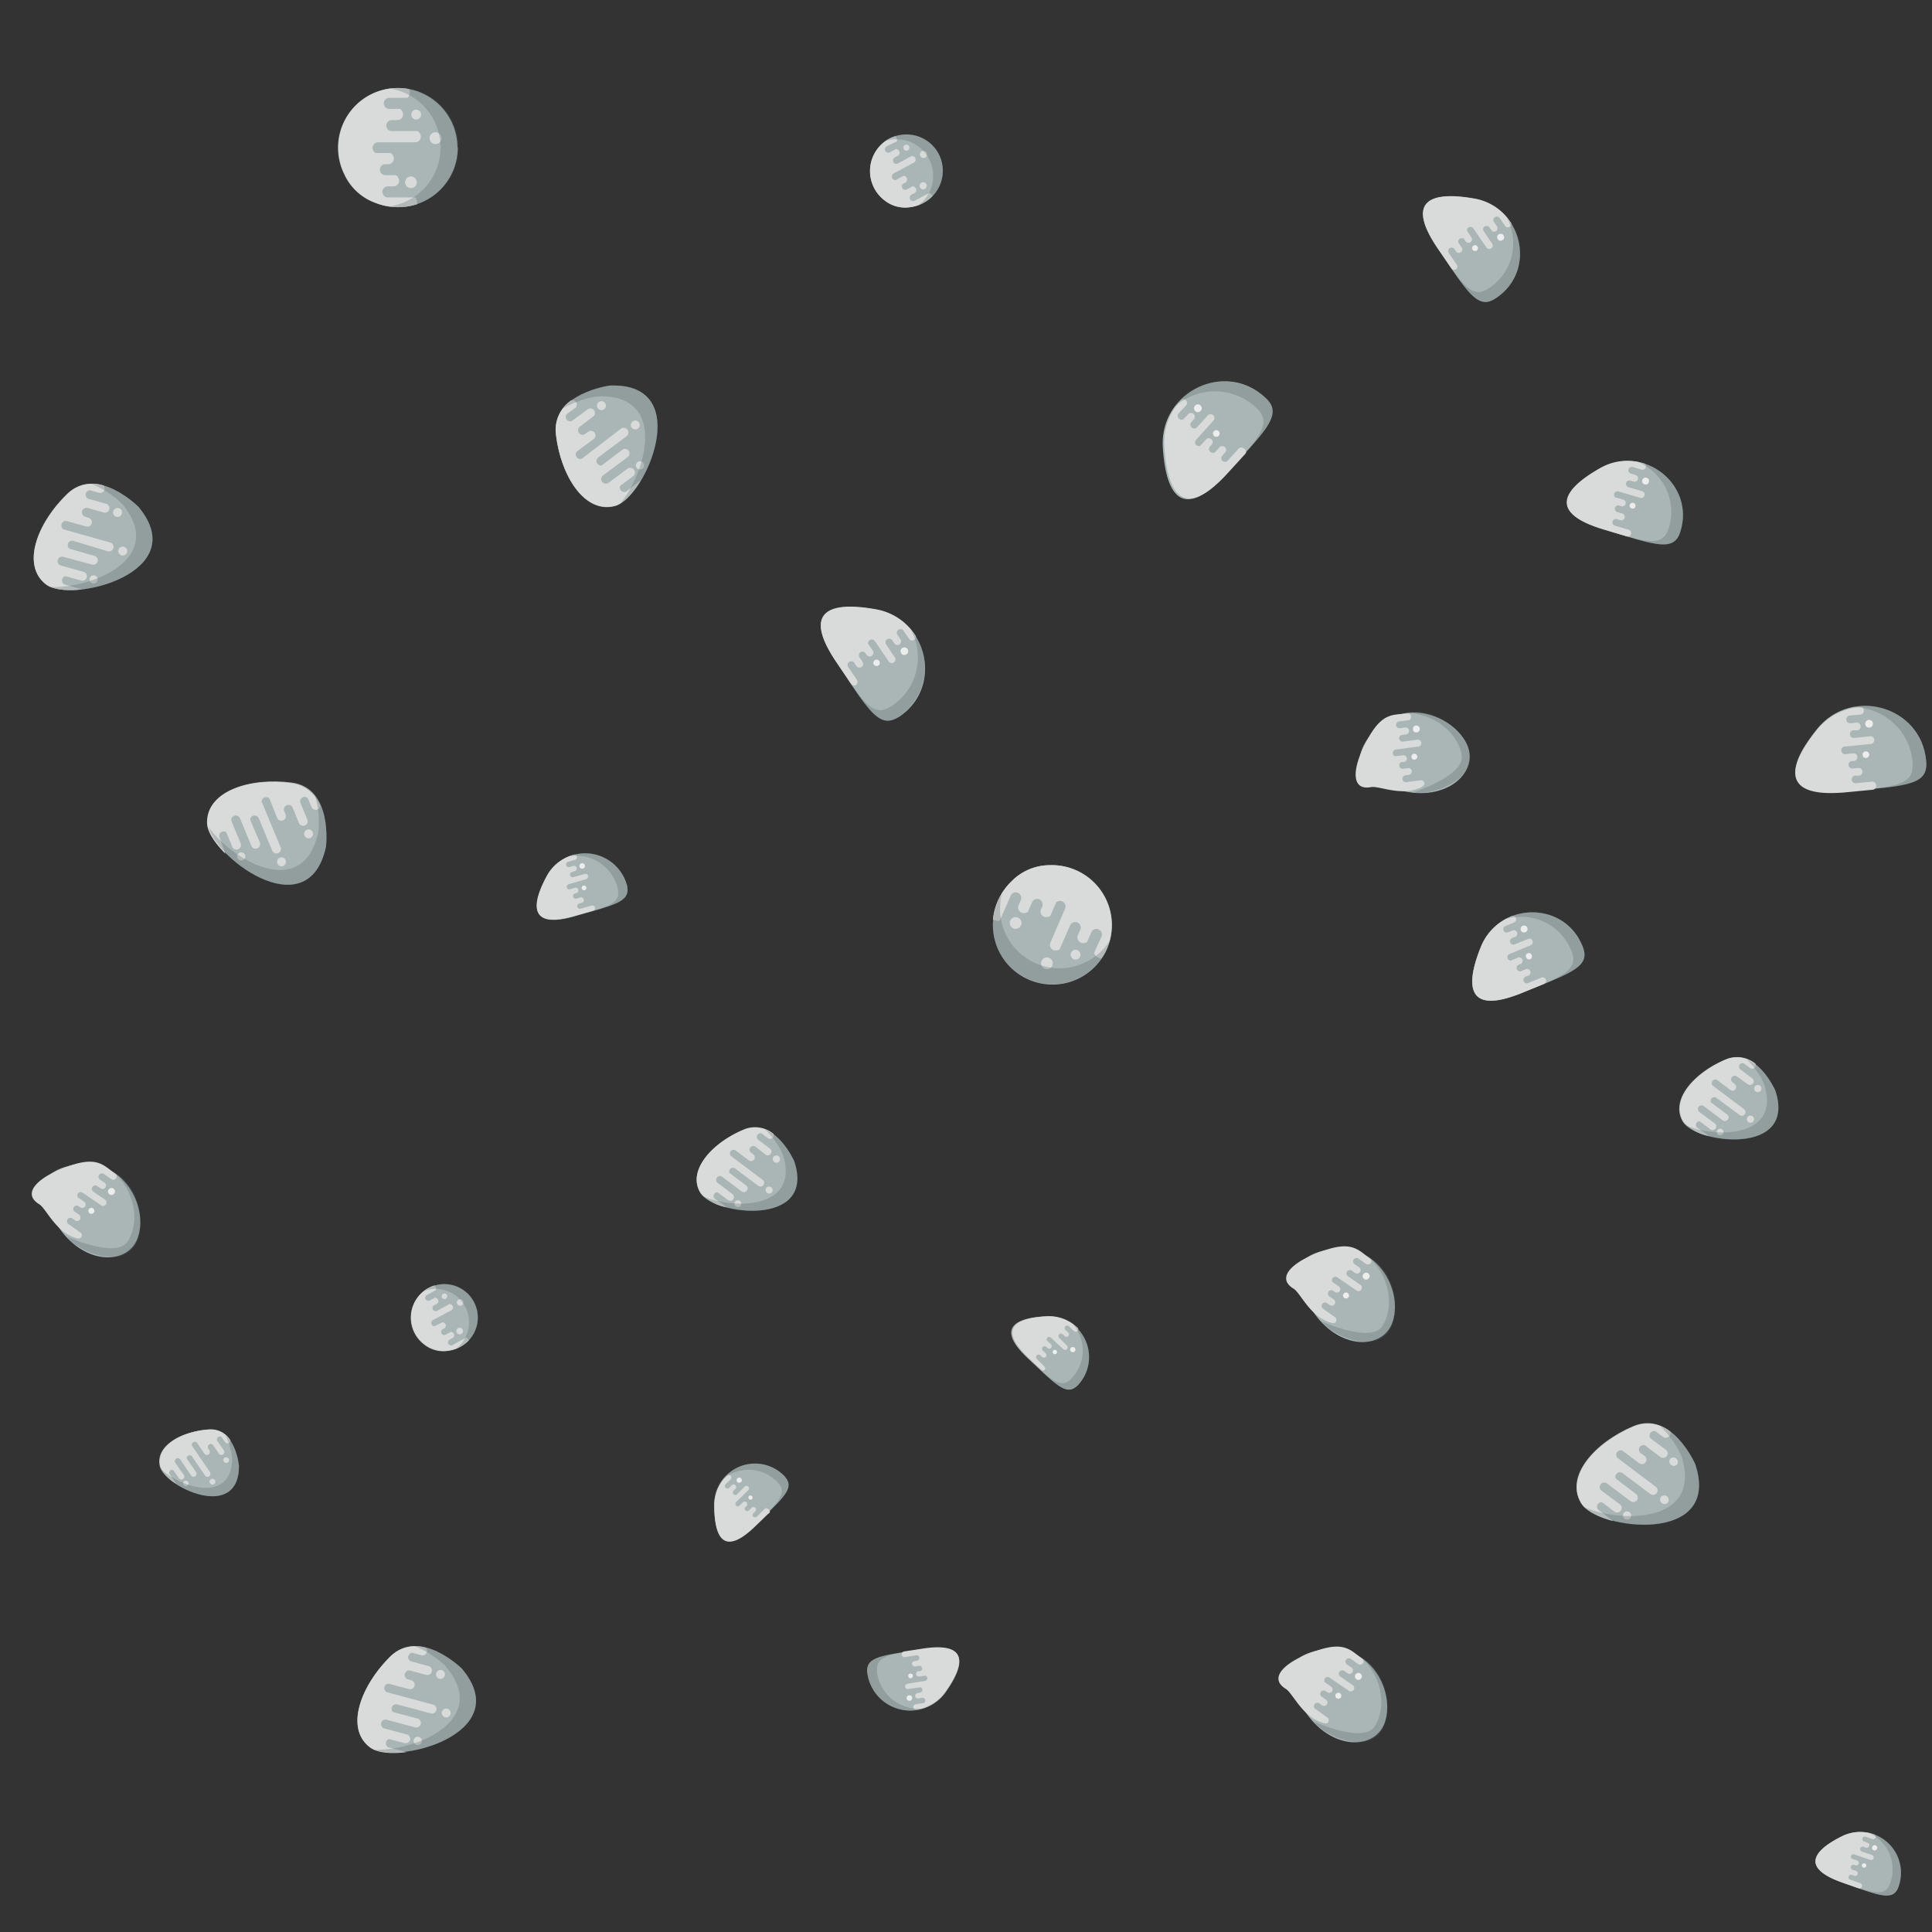 <svg id="Layer_1" data-name="Layer 1" xmlns="http://www.w3.org/2000/svg" viewBox="0 0 251 251"><rect x="0" y="0" width="251" height="251" fill="#333333" stroke="none"/><defs><style>.cls-1{fill:#aab5b5;}.cls-2{fill:#d9dbdb;}.cls-3{fill:#566868;opacity:0.29;}.cls-4{fill:#ededed;}</style></defs><title>vArtboard 2</title><path class="cls-1" d="M42.35,110s.94-7.62-4.44-8.33-11,1.06-10.9,5.18S40,120.9,42.35,110Z"/><path class="cls-2" d="M28.48,108.68a.57.57,0,0,1,.35-.62.61.61,0,0,1,.57.06l.78,1.91a.59.59,0,0,0,1.09-.45l-1.18-2.85a.58.58,0,0,1,1.09-.41l1.49,3.59a.59.59,0,0,0,1.09-.45l-1.27-3a.62.62,0,0,1,.36-.47.6.6,0,0,1,.77.32l1.75,4.22a.59.59,0,0,0,1.09-.45L34,104.17a.58.58,0,0,1,1-.43l1,2.5a.59.59,0,1,0,1.09-.45l-.16-.41a.58.58,0,0,1,.32-.77.6.6,0,0,1,.77.32v0l.82,2a.59.59,0,0,0,.77.31.59.59,0,0,0,.32-.76l-.94-2.28a.59.59,0,0,1,.35-.63.6.6,0,0,1,.66.16l.47,1.12a.59.59,0,0,0,.77.32.63.63,0,0,0,.35-.43,4.6,4.6,0,0,0-3.79-3c-5.39-.72-11,1.06-10.9,5.18,0,1.1,1,2.62,2.39,4Z"/><path class="cls-2" d="M36.8,112.5a.58.58,0,1,1,.31-.76A.59.59,0,0,1,36.8,112.5Z"/><path class="cls-2" d="M40.32,108.86a.58.58,0,1,1,.31-.75A.58.58,0,0,1,40.32,108.86Z"/><path class="cls-2" d="M31.54,111.76a.53.53,0,0,1-.69-.29.52.52,0,0,1,.28-.69.55.55,0,0,1,.7.29A.53.53,0,0,1,31.54,111.76Z"/><path class="cls-3" d="M42.35,110s.52-4.21-1.43-6.67a12.63,12.63,0,0,1,.44,4.76c-1.93,9-11.07,3.78-14.25-.62C28.31,111.88,40.13,120.38,42.35,110Z"/><path class="cls-1" d="M18,65.86s-5.4-5.46-9.3-1.68S2.74,73.46,6,75.94,25.1,74.42,18,65.86Z"/><path class="cls-2" d="M8.35,75.92a.61.61,0,0,1-.27-.67.59.59,0,0,1,.41-.4l2,.56a.59.59,0,1,0,.32-1.13l-3-.84a.59.59,0,0,1,.36-1.11l3.73,1a.59.59,0,1,0,.32-1.13l-3.17-.9a.58.58,0,0,1,.58-1L14,71.62a.59.59,0,0,0,.32-1.14l-6.1-1.72A.59.59,0,0,1,8,68.09a.58.58,0,0,1,.58-.42l2.61.73a.59.59,0,0,0,.73-.4.61.61,0,0,0-.41-.73l-.43-.13A.59.59,0,0,1,11.4,66l0,0,2.07.58a.59.59,0,0,0,.73-.4.61.61,0,0,0-.41-.73l-2.37-.67a.57.57,0,0,1-.27-.66.59.59,0,0,1,.53-.43l1.17.33a.58.58,0,0,0,.72-.4.57.57,0,0,0-.12-.55,4.62,4.62,0,0,0-4.7,1.12C4.81,68,2.74,73.46,6,75.94c.88.66,2.65.86,4.65.63Z"/><path class="cls-2" d="M16.51,71.75a.58.58,0,0,1-.72.4.59.59,0,0,1-.4-.71.58.58,0,0,1,.72-.4A.57.57,0,0,1,16.51,71.75Z"/><path class="cls-2" d="M15.83,66.73a.58.58,0,1,1-.4-.71A.57.57,0,0,1,15.83,66.73Z"/><path class="cls-2" d="M12.67,75.42a.53.53,0,0,1-.66.36.52.52,0,0,1-.36-.65.53.53,0,0,1,.65-.37A.54.54,0,0,1,12.67,75.42Z"/><path class="cls-3" d="M18,65.86s-3-3-6.13-3a12.57,12.57,0,0,1,4,2.6c5.85,7.07-3.89,11-9.31,10.8C10.76,78,24.76,74,18,65.86Z"/><path class="cls-1" d="M31.05,190.48s-.41-5-4-4.75-6.9,2.14-6.29,4.77S31,197.76,31.05,190.48Z"/><path class="cls-2" d="M22,191.47a.38.38,0,0,1,.51-.48l.76,1.11a.39.39,0,0,0,.64-.43L22.75,190a.39.39,0,0,1,.13-.49.38.38,0,0,1,.52.08l1.43,2.1a.38.38,0,0,0,.53.1.39.39,0,0,0,.11-.53l-1.22-1.79a.37.37,0,0,1,.17-.34.38.38,0,0,1,.53.1l1.69,2.47a.38.38,0,0,0,.53.1.4.4,0,0,0,.11-.54l-2.34-3.43a.37.37,0,0,1,.15-.44.38.38,0,0,1,.47,0l1,1.47a.4.4,0,0,0,.54.1.39.39,0,0,0,.1-.54l-.16-.24a.39.39,0,0,1,.64-.44v0l.79,1.16a.39.39,0,0,0,.64-.43l-.91-1.33a.39.39,0,0,1,.15-.45.36.36,0,0,1,.44,0l.45.66a.38.38,0,0,0,.53.1.4.4,0,0,0,.17-.33,3,3,0,0,0-2.83-1.41c-3.55.26-6.9,2.14-6.29,4.77a4.64,4.64,0,0,0,2.07,2.27Z"/><path class="cls-2" d="M27.82,192.81a.38.38,0,1,1-.43-.63.38.38,0,0,1,.43.63Z"/><path class="cls-2" d="M29.59,190a.37.37,0,1,1,.1-.52A.36.36,0,0,1,29.59,190Z"/><path class="cls-2" d="M24.35,193a.35.35,0,1,1,.09-.48A.34.34,0,0,1,24.35,193Z"/><path class="cls-3" d="M31.05,190.48s-.23-2.77-1.8-4.09a8.36,8.36,0,0,1,.91,3c0,6-6.59,3.9-9.21,1.51C22.3,193.54,31,197.41,31.05,190.48Z"/><path class="cls-1" d="M79.23,50.09s-7.61,1-7,6.36,3.73,10.38,7.7,9.29S90.34,49.68,79.23,50.09Z"/><path class="cls-2" d="M81.34,63.87a.58.58,0,0,1-.77-.75l1.65-1.23a.59.59,0,0,0-.7-1l-2.47,1.85a.59.59,0,0,1-.67-1l3.11-2.32a.59.59,0,1,0-.7-.94l-2.64,2a.59.59,0,0,1-.42-1.06l3.65-2.73a.59.59,0,0,0-.7-1L75.6,59.59a.59.59,0,0,1-.68-.91l2.18-1.62a.59.59,0,1,0-.71-.94l-.36.25a.58.58,0,0,1-.82-.12.59.59,0,0,1,.12-.82l0,0L77,54.16a.59.59,0,1,0-.7-.94l-2,1.47a.59.59,0,0,1-.7-.19.59.59,0,0,1,0-.68l1-.73A.58.58,0,0,0,74.22,52a4.62,4.62,0,0,0-2,4.41c.63,5.4,3.73,10.38,7.7,9.29,1.06-.3,2.3-1.59,3.33-3.31Z"/><path class="cls-2" d="M83,54.87a.59.59,0,0,1-.12.81.58.58,0,1,1,.12-.81Z"/><path class="cls-2" d="M78.6,52.35a.58.58,0,1,1-.8-.12A.57.57,0,0,1,78.6,52.35Z"/><path class="cls-2" d="M83.57,60.15a.53.53,0,0,1-.11.74.53.53,0,1,1,.11-.74Z"/><path class="cls-3" d="M79.23,50.09s-4.21.53-6.11,3a12.38,12.38,0,0,1,4.5-1.59c9.17-.34,6.38,9.8,2.9,14C84.48,63.25,89.81,49.7,79.23,50.09Z"/><path class="cls-1" d="M220.24,190.22s-3.06-7.05-8.07-4.93-8.91,6.5-6.75,10S223.75,200.76,220.24,190.22Z"/><path class="cls-2" d="M207.6,196.11a.6.6,0,0,1,0-.72.58.58,0,0,1,.52-.23l1.65,1.24a.59.59,0,0,0,.71-.94L208,193.61a.59.59,0,0,1,.74-.91l3.1,2.33a.59.59,0,0,0,.82-.11.6.6,0,0,0-.12-.83l-2.63-2a.58.58,0,0,1,.07-.58.59.59,0,0,1,.82-.12l3.66,2.74a.59.59,0,0,0,.7-.94l-5.06-3.81a.6.6,0,0,1,0-.72.58.58,0,0,1,.69-.19l2.17,1.63a.58.58,0,0,0,.82-.11.59.59,0,0,0-.11-.83l-.35-.27A.59.59,0,1,1,214,188l0,0,1.72,1.29a.59.59,0,0,0,.82-.12.58.58,0,0,0-.11-.82l-2-1.48a.59.59,0,0,1,.63-.93l1,.74a.6.6,0,0,0,.83-.12A.58.58,0,0,0,217,186a4.61,4.61,0,0,0-4.79-.66c-5,2.12-8.91,6.5-6.75,10,.58.94,2.17,1.76,4.11,2.27Z"/><path class="cls-2" d="M216.71,195.17a.57.57,0,0,1-.81.11.57.57,0,0,1-.11-.81.58.58,0,0,1,.92.7Z"/><path class="cls-2" d="M217.89,190.25a.58.58,0,0,1-.92-.7.58.58,0,0,1,.92.7Z"/><path class="cls-2" d="M211.81,197.2a.53.53,0,1,1-.85-.64.53.53,0,0,1,.85.64Z"/><path class="cls-3" d="M220.24,190.22s-1.7-3.9-4.63-5a12.38,12.38,0,0,1,2.8,3.87c2.9,8.71-7.61,8.88-12.59,6.71C209.09,199,223.59,200.26,220.24,190.22Z"/><path class="cls-1" d="M60,216.78s-5.47-5.39-9.32-1.55S44.78,224.59,48.1,227,67.15,225.25,60,216.78Z"/><path class="cls-2" d="M50.43,227a.59.59,0,0,1-.28-.66.57.57,0,0,1,.4-.41l2,.53a.59.59,0,0,0,.72-.41.6.6,0,0,0-.42-.72l-3-.8a.59.59,0,0,1,.34-1.12l3.74,1a.59.59,0,0,0,.31-1.14l-3.19-.85a.59.59,0,0,1-.15-.57.58.58,0,0,1,.72-.41l4.41,1.17a.59.59,0,0,0,.31-1.13l-6.12-1.65a.59.59,0,0,1-.28-.66.58.58,0,0,1,.57-.43l2.62.7a.59.59,0,1,0,.31-1.14l-.43-.12a.59.59,0,0,1,.31-1.14l0,0,2.08.56a.59.59,0,0,0,.3-1.14l-2.37-.64a.58.58,0,0,1,.24-1.09l1.17.32a.59.59,0,0,0,.72-.42.58.58,0,0,0-.12-.54,4.63,4.63,0,0,0-4.69,1.18c-3.85,3.84-5.85,9.36-2.53,11.79.89.65,2.67.83,4.66.57Z"/><path class="cls-2" d="M58.53,222.7a.58.58,0,0,1-.71.4.57.57,0,1,1,.3-1.11A.58.58,0,0,1,58.53,222.7Z"/><path class="cls-2" d="M57.78,217.69a.57.57,0,1,1-1.11-.3.58.58,0,0,1,.71-.41A.57.57,0,0,1,57.78,217.69Z"/><path class="cls-2" d="M54.74,226.41a.53.53,0,0,1-1-.27.53.53,0,1,1,1,.27Z"/><path class="cls-3" d="M60,216.78s-3-3-6.16-2.92a12.53,12.53,0,0,1,4,2.55c6,7-3.74,11.07-9.17,10.91C52.86,229.05,66.81,224.85,60,216.78Z"/><path class="cls-1" d="M230.64,141.67s-2.47-5.7-6.52-4-7.22,5.26-5.47,8.09S233.49,150.21,230.64,141.67Z"/><path class="cls-2" d="M220.42,146.44a.47.47,0,0,1,.41-.76l1.33,1a.48.48,0,1,0,.57-.76l-2-1.5a.47.47,0,0,1-.05-.63.48.48,0,0,1,.64-.11l2.51,1.89a.48.48,0,0,0,.58-.76l-2.14-1.6a.47.47,0,0,1,.06-.47.49.49,0,0,1,.67-.1l3,2.22a.49.49,0,0,0,.67-.09.48.48,0,0,0-.09-.67l-4.1-3.09a.48.48,0,0,1,0-.58.47.47,0,0,1,.56-.15l1.76,1.32a.46.46,0,0,0,.66-.09.48.48,0,0,0-.09-.67l-.28-.22a.48.48,0,0,1-.1-.67.49.49,0,0,1,.67-.1l0,0,1.39,1a.48.48,0,1,0,.57-.77l-1.59-1.2a.47.47,0,0,1,.51-.74l.79.59a.47.47,0,0,0,.73-.54,3.72,3.72,0,0,0-3.87-.53c-4.05,1.72-7.22,5.26-5.47,8.09a5.78,5.78,0,0,0,3.33,1.84Z"/><path class="cls-2" d="M227.79,145.68a.48.48,0,0,1-.66.1.48.48,0,0,1-.09-.66.47.47,0,0,1,.66-.09A.47.47,0,0,1,227.79,145.68Z"/><path class="cls-2" d="M228.75,141.7a.47.47,0,0,1-.66.09.45.45,0,0,1-.09-.65.46.46,0,0,1,.65-.1A.48.48,0,0,1,228.75,141.7Z"/><path class="cls-2" d="M223.82,147.33a.43.43,0,0,1-.6.09.44.44,0,0,1-.09-.61.43.43,0,0,1,.69.52Z"/><path class="cls-3" d="M230.64,141.67s-1.37-3.15-3.74-4.06a10.18,10.18,0,0,1,2.26,3.14c2.35,7.05-6.16,7.19-10.18,5.43C221.62,148.74,233.36,149.81,230.64,141.67Z"/><path class="cls-1" d="M103.18,150.85s-2.52-5.78-6.63-4S89.23,152.14,91,155,106.07,159.51,103.18,150.85Z"/><path class="cls-2" d="M92.8,155.69a.49.49,0,0,1,0-.59.49.49,0,0,1,.43-.19l1.35,1a.48.48,0,1,0,.58-.77l-2-1.52a.49.49,0,0,1,0-.64.47.47,0,0,1,.65-.11l2.55,1.92a.48.48,0,0,0,.67-.1.49.49,0,0,0-.09-.68l-2.17-1.63a.47.47,0,0,1,.06-.47.49.49,0,0,1,.68-.1l3,2.25a.48.48,0,1,0,.58-.77l-4.16-3.13a.49.49,0,0,1,0-.59.49.49,0,0,1,.57-.16l1.78,1.34a.49.49,0,0,0,.68-.09.48.48,0,0,0-.1-.68l-.28-.22a.48.48,0,0,1-.1-.68.49.49,0,0,1,.68-.1l0,0L99.46,150a.48.48,0,1,0,.58-.77l-1.62-1.22a.49.49,0,0,1,0-.59.48.48,0,0,1,.53-.17l.8.6a.48.48,0,0,0,.75-.54,3.79,3.79,0,0,0-3.94-.54c-4.11,1.74-7.32,5.33-5.54,8.21a5.83,5.83,0,0,0,3.37,1.86Z"/><path class="cls-2" d="M100.28,154.92a.48.48,0,0,1-.76-.57.49.49,0,0,1,.67-.1A.48.48,0,0,1,100.28,154.92Z"/><path class="cls-2" d="M101.25,150.87a.47.47,0,0,1-.66.1.49.49,0,0,1-.1-.67.48.48,0,0,1,.67-.09A.47.47,0,0,1,101.25,150.87Z"/><path class="cls-2" d="M96.25,156.59a.44.44,0,1,1-.69-.53.44.44,0,0,1,.69.53Z"/><path class="cls-3" d="M103.18,150.85s-1.4-3.2-3.8-4.12a10.22,10.22,0,0,1,2.29,3.18c2.39,7.15-6.25,7.29-10.33,5.51C94,158,105.93,159.1,103.18,150.85Z"/><path class="cls-1" d="M116.83,93.11c5.74-3.83,3.72-12.71-3.07-13.92-4.91-.88-10.15-.51-5,7,3.82,5.64,5.29,8.36,7.62,7.16A5.28,5.28,0,0,0,116.83,93.11Z"/><path class="cls-2" d="M111.2,89a.49.49,0,0,0,.13-.67l-1.16-1.71a.48.48,0,0,1,.15-.63.49.49,0,0,1,.66.12l.28.41a.48.48,0,0,0,.67.13.49.49,0,0,0,.13-.67l-.42-.61a.48.48,0,0,1,.15-.63.47.47,0,0,1,.63.09l.17.25a.48.48,0,1,0,.8-.54l-.6-.89a.48.48,0,0,1,.87-.36l1.8,2.64a.47.47,0,0,0,.66.13.48.48,0,0,0,.13-.67l-1.15-1.7a.48.48,0,0,1,.15-.63.48.48,0,0,1,.66.12l.28.41a.47.47,0,0,0,.66.13.48.48,0,0,0,.13-.67l-.41-.62a.47.47,0,0,1,.15-.62.48.48,0,0,1,.64.09l.75,1.11a.47.47,0,0,0,.66.12.48.48,0,0,0,.21-.49,7.65,7.65,0,0,0-5.22-3.49c-4.91-.88-10.15-.51-5,7l1.81,2.69A.49.49,0,0,0,111.2,89Z"/><path class="cls-4" d="M114.12,86.46a.42.42,0,1,1,.11-.58A.42.42,0,0,1,114.12,86.46Z"/><circle class="cls-4" cx="117.49" cy="84.61" r="0.49" transform="translate(-23.99 53.86) rotate(-23.5)"/><path class="cls-3" d="M118.3,81.76a7.55,7.55,0,0,1-2.42,9.94l-.49.29c-1.77.91-3-.46-5.24-3.65,2.81,4.18,4.18,6.09,6.2,5a5.28,5.28,0,0,0,.48-.28A7.62,7.62,0,0,0,118.3,81.76Z"/><path class="cls-1" d="M164.34,51.62c-5.27-4.85-13.71-.64-13.27,6.5.32,5.17,2,10.35,8.33,3.34,4.74-5.23,7.12-7.38,5.35-9.43A5.28,5.28,0,0,0,164.34,51.62Z"/><path class="cls-2" d="M161.62,58.29a.49.49,0,0,0-.7,0l-1.44,1.59a.5.5,0,0,1-.67,0,.49.49,0,0,1,0-.69l.34-.39a.49.49,0,0,0,0-.7.5.5,0,0,0-.71,0l-.51.57a.49.49,0,0,1-.74-.65l.21-.24a.49.49,0,0,0,0-.7.5.5,0,0,0-.71,0l-.74.83a.51.51,0,0,1-.54-.09.49.49,0,0,1,0-.7l2.22-2.46a.49.49,0,0,0,0-.7.5.5,0,0,0-.71,0l-1.43,1.58a.5.5,0,0,1-.67,0,.51.51,0,0,1-.05-.7l.35-.38a.5.5,0,0,0-.74-.67l-.52.57a.49.49,0,0,1-.73-.66l.93-1a.5.5,0,0,0,0-.71.53.53,0,0,0-.55-.08,7.94,7.94,0,0,0-2.24,6.11c.32,5.17,2,10.35,8.33,3.34.83-.91,1.59-1.73,2.26-2.48A.49.49,0,0,0,161.62,58.29Z"/><path class="cls-4" d="M158.31,56a.43.43,0,0,1-.58.64.43.43,0,0,1,.58-.64Z"/><circle class="cls-4" cx="155.62" cy="53.04" r="0.5" transform="translate(-0.41 104.85) rotate(-37.19)"/><path class="cls-3" d="M152.55,52.92a7.8,7.8,0,0,1,10.6,0,5.25,5.25,0,0,1,.41.42c1.35,1.56.29,3.18-2.39,6.18,3.53-3.86,5.11-5.71,3.58-7.49a5.28,5.28,0,0,0-.41-.41A7.89,7.89,0,0,0,152.55,52.92Z"/><path class="cls-1" d="M250.24,98.83c-.65-7.12-9.73-9.68-14.2-4.09-3.23,4-5.49,9,3.92,8.07,7-.69,10.24-.69,10.3-3.4C250.26,99.24,250.26,99.05,250.24,98.83Z"/><path class="cls-2" d="M243.74,102a.5.5,0,0,0-.55-.45l-2.12.21a.5.5,0,0,1-.5-.45.49.49,0,0,1,.43-.54l.52,0a.5.5,0,0,0-.1-1l-.77.08a.51.51,0,0,1-.5-.45.5.5,0,0,1,.4-.53l.31,0a.5.5,0,1,0-.1-1l-1.1.11a.5.5,0,0,1,.1-1l3.3-.33a.51.51,0,0,0,.45-.54.5.5,0,0,0-.55-.45l-2.12.21a.49.49,0,0,1-.5-.45.49.49,0,0,1,.43-.54l.51,0a.5.5,0,0,0,.45-.55.51.51,0,0,0-.54-.45l-.77.08a.5.5,0,0,1-.1-1l1.38-.13a.5.5,0,0,0,.45-.55.51.51,0,0,0-.35-.43,7.92,7.92,0,0,0-5.76,3c-3.23,4-5.49,9,3.92,8.07l3.34-.32A.49.49,0,0,0,243.74,102Z"/><path class="cls-4" d="M242.84,98a.43.43,0,0,1-.39.47.42.42,0,0,1-.47-.38.43.43,0,0,1,.86-.09Z"/><circle class="cls-4" cx="242.82" cy="94.03" r="0.5" transform="translate(127.87 327.67) rotate(-84.97)"/><path class="cls-3" d="M240.63,91.87A7.81,7.81,0,0,1,248.48,99a4,4,0,0,1,0,.58c0,2.07-1.92,2.56-5.92,3,5.21-.49,7.62-.8,7.68-3.15,0-.17,0-.36,0-.58A7.9,7.9,0,0,0,240.63,91.87Z"/><path class="cls-1" d="M205.59,122.91c-2.39-5.94-10.83-5.79-13.22.15-1.72,4.3-2.38,9.12,5.45,5.9,5.84-2.4,8.59-3.22,7.94-5.56A3.2,3.2,0,0,0,205.59,122.91Z"/><path class="cls-2" d="M200.83,127.25a.45.45,0,0,0-.58-.24l-1.77.73a.45.45,0,0,1-.31-.84l.43-.17a.45.45,0,0,0-.34-.83l-.64.26a.44.44,0,0,1-.34-.81l.26-.11a.44.44,0,1,0-.34-.82l-.92.38a.46.46,0,0,1-.4-.28.43.43,0,0,1,.24-.58l2.74-1.13a.47.47,0,0,0,.24-.59.45.45,0,0,0-.58-.24l-1.77.73a.45.45,0,0,1-.54-.26.45.45,0,0,1,.23-.58l.43-.17a.45.45,0,0,0-.34-.83l-.64.26a.44.44,0,0,1-.34-.81l1.15-.48a.43.43,0,0,0,.24-.58.46.46,0,0,0-.41-.28,7.13,7.13,0,0,0-4.16,4.08c-1.72,4.3-2.38,9.12,5.45,5.9l2.78-1.13A.45.45,0,0,0,200.83,127.25Z"/><path class="cls-4" d="M199,124.11a.39.39,0,0,1-.2.51.4.4,0,0,1-.51-.21.39.39,0,1,1,.71-.3Z"/><circle class="cls-4" cx="198" cy="120.7" r="0.45" transform="translate(-20.4 42.77) rotate(-11.73)"/><path class="cls-3" d="M195.57,119.42a7,7,0,0,1,8.57,4.09,4.83,4.83,0,0,1,.17.49c.49,1.78-1,2.68-4.31,4.08,4.33-1.77,6.32-2.66,5.76-4.68a3.2,3.2,0,0,0-.17-.49A7.06,7.06,0,0,0,195.57,119.42Z"/><path class="cls-1" d="M218.33,69c1.86-6.12-4.81-11.3-10.39-8.17-4,2.26-7.58,5.61.54,8,6.05,1.79,8.71,2.88,9.68.65C218.22,69.33,218.27,69.17,218.33,69Z"/><path class="cls-2" d="M211.9,69.38a.45.45,0,0,0-.3-.56l-1.84-.54a.44.44,0,0,1-.26-.54.45.45,0,0,1,.54-.3l.44.13a.45.45,0,1,0,.26-.86l-.66-.19a.46.46,0,0,1-.27-.54.45.45,0,0,1,.51-.31l.27.08a.45.45,0,1,0,.25-.86l-1-.28a.45.45,0,0,1,.42-.77l2.84.84a.45.45,0,0,0,.55-.31.44.44,0,0,0-.3-.55l-1.83-.54a.45.45,0,0,1-.26-.54.45.45,0,0,1,.54-.31l.44.14a.46.46,0,0,0,.56-.31.45.45,0,0,0-.31-.55l-.66-.2a.45.45,0,0,1-.26-.54.46.46,0,0,1,.52-.31l1.19.36a.45.45,0,0,0,.4-.78,7.07,7.07,0,0,0-5.79.57c-4,2.26-7.58,5.61.54,8l2.87.86A.46.46,0,0,0,211.9,69.38Z"/><path class="cls-4" d="M212.47,65.81a.38.38,0,0,1-.48.26.39.39,0,0,1-.26-.48.39.39,0,0,1,.48-.26A.38.38,0,0,1,212.47,65.81Z"/><circle class="cls-4" cx="213.8" cy="62.5" r="0.45" transform="translate(60.7 224.3) rotate(-62.88)"/><path class="cls-3" d="M212.71,60a7,7,0,0,1,4.11,8.55c-.06.19-.12.35-.18.49-.73,1.7-2.45,1.47-5.91.48,4.48,1.34,6.59,1.9,7.43,0,.06-.14.11-.3.17-.49A7.06,7.06,0,0,0,212.71,60Z"/><path class="cls-1" d="M194.4,38.7c5.3-3.58,3.38-11.8-2.93-12.89-4.56-.79-9.41-.42-4.63,6.56,3.58,5.21,5,7.72,7.11,6.6A3.82,3.82,0,0,0,194.4,38.7Z"/><path class="cls-2" d="M189.15,35a.45.45,0,0,0,.11-.62l-1.08-1.58a.45.45,0,0,1,.75-.48l.26.38a.45.45,0,0,0,.74-.5l-.39-.57a.44.44,0,0,1,.72-.51l.16.24a.45.45,0,0,0,.62.11.44.44,0,0,0,.12-.62L190.6,30a.44.44,0,0,1,.18-.45.45.45,0,0,1,.62.11l1.68,2.44a.45.45,0,1,0,.74-.5L192.74,30a.44.44,0,0,1,.13-.58.46.46,0,0,1,.62.1l.26.38a.44.44,0,0,0,.62.12.45.45,0,0,0,.11-.62l-.39-.57a.44.44,0,0,1,.73-.5l.71,1a.44.44,0,0,0,.62.12.45.45,0,0,0,.18-.46,7.08,7.08,0,0,0-4.86-3.21c-4.56-.79-9.41-.42-4.63,6.56.63.91,1.19,1.74,1.69,2.48A.46.46,0,0,0,189.15,35Z"/><path class="cls-4" d="M191.84,32.55a.38.38,0,1,1,.1-.53A.38.38,0,0,1,191.84,32.55Z"/><circle class="cls-4" cx="194.96" cy="30.82" r="0.45" transform="translate(4.17 81.4) rotate(-23.83)"/><path class="cls-3" d="M195.7,28.17a7,7,0,0,1-2.2,9.23,4.81,4.81,0,0,1-.44.27c-1.64.86-2.83-.4-4.89-3.36,2.63,3.87,3.92,5.63,5.78,4.66a3.82,3.82,0,0,0,.45-.27A7.06,7.06,0,0,0,195.7,28.17Z"/><path class="cls-1" d="M140.09,179.9a5.31,5.31,0,0,0-4.2-8.89c-3.43.17-6.9,1.22-2.3,5.51,3.44,3.2,4.84,4.8,6.22,3.64A3.2,3.2,0,0,0,140.09,179.9Z"/><path class="cls-2" d="M135.68,178a.32.32,0,0,0,0-.47l-1-1a.33.33,0,0,1,.46-.47l.25.23a.33.33,0,0,0,.46-.48l-.38-.35a.33.33,0,0,1,.44-.49l.16.15a.33.33,0,0,0,.47,0,.34.34,0,0,0,0-.47l-.54-.5a.34.34,0,0,1,.06-.36.33.33,0,0,1,.47,0l1.61,1.49a.33.33,0,0,0,.46-.48l-1-1a.34.34,0,0,1,0-.45.33.33,0,0,1,.46,0l.25.24a.34.34,0,0,0,.47,0,.33.33,0,0,0,0-.47l-.38-.35a.33.33,0,0,1,.45-.48l.67.63a.33.33,0,0,0,.47,0,.31.31,0,0,0,.06-.36,5.24,5.24,0,0,0-4-1.55c-3.43.17-6.9,1.22-2.3,5.51l1.63,1.53A.33.33,0,0,0,135.68,178Z"/><path class="cls-4" d="M137.25,175.85a.3.3,0,0,1-.41,0,.28.28,0,0,1,0-.4.28.28,0,0,1,.4,0A.29.29,0,0,1,137.25,175.85Z"/><circle class="cls-4" cx="139.23" cy="174.08" r="0.34" transform="matrix(0.81, -0.59, 0.59, 0.81, -76.11, 116.48)"/><path class="cls-3" d="M139.34,172a5.2,5.2,0,0,1-.11,7.06,3.18,3.18,0,0,1-.27.26c-1.06.89-2.13.17-4.09-1.64,2.53,2.38,3.75,3.45,4.94,2.44a3.2,3.2,0,0,0,.28-.26A5.26,5.26,0,0,0,139.34,172Z"/><path class="cls-1" d="M101.88,191.74a5.3,5.3,0,0,0-9.09,3.74c0,3.44.87,7,5.39,2.58,3.37-3.27,5-4.59,3.95-6A3,3,0,0,0,101.88,191.74Z"/><path class="cls-2" d="M99.79,196.05a.33.33,0,0,0-.47,0l-1,1a.35.35,0,0,1-.45,0,.34.34,0,0,1,0-.46l.25-.24a.33.33,0,0,0-.46-.48l-.37.36a.33.33,0,0,1-.45,0,.33.33,0,0,1,0-.44l.15-.14a.34.34,0,0,0,0-.47.33.33,0,0,0-.47,0l-.53.51a.33.33,0,0,1-.36-.08.34.34,0,0,1,0-.47l1.58-1.53a.33.33,0,0,0-.46-.48l-1,1a.34.34,0,0,1-.45,0,.35.35,0,0,1,0-.47l.25-.24a.33.33,0,0,0,0-.46.32.32,0,0,0-.47,0l-.37.35a.33.33,0,0,1-.46-.47l.66-.64a.32.32,0,0,0,0-.47.34.34,0,0,0-.36-.08,5.31,5.31,0,0,0-1.75,4c0,3.44.87,7,5.39,2.58l1.6-1.55A.33.33,0,0,0,99.79,196.05Z"/><path class="cls-4" d="M97.69,194.37a.29.29,0,0,1,0,.41.29.29,0,0,1-.4-.41A.3.3,0,0,1,97.69,194.37Z"/><circle class="cls-4" cx="96.03" cy="192.31" r="0.34" transform="translate(-90.11 84.81) rotate(-33.46)"/><path class="cls-3" d="M94,192.09a5.2,5.2,0,0,1,7,.46l.25.3c.83,1.09,0,2.12-1.85,4,2.5-2.41,3.63-3.58,2.69-4.82a3,3,0,0,0-.25-.29A5.25,5.25,0,0,0,94,192.09Z"/><path class="cls-1" d="M246.69,245a5.3,5.3,0,0,0-7.44-6.41c-3.08,1.54-5.82,3.91.13,6,4.43,1.54,6.37,2.43,7.16.81A3.28,3.28,0,0,0,246.69,245Z"/><path class="cls-2" d="M241.9,245.08a.34.34,0,0,0-.21-.42l-1.34-.47a.33.33,0,0,1-.18-.4.34.34,0,0,1,.42-.21l.32.11a.33.33,0,0,0,.22-.63l-.49-.16a.33.33,0,0,1-.17-.41.33.33,0,0,1,.38-.22l.2.07a.33.33,0,0,0,.42-.2.34.34,0,0,0-.2-.43l-.7-.24a.34.34,0,0,1-.09-.35.33.33,0,0,1,.42-.2l2.08.71a.34.34,0,0,0,.43-.2.34.34,0,0,0-.21-.43l-1.34-.46a.35.35,0,0,1-.18-.41.33.33,0,0,1,.41-.21l.33.12a.34.34,0,0,0,.42-.21.33.33,0,0,0-.2-.42l-.49-.17a.35.35,0,0,1-.18-.41.34.34,0,0,1,.4-.21l.87.3a.33.33,0,0,0,.42-.2.34.34,0,0,0-.09-.36,5.26,5.26,0,0,0-4.32.23c-3.08,1.54-5.82,3.91.13,6l2.1.74A.34.34,0,0,0,241.9,245.08Z"/><path class="cls-4" d="M242.45,242.45a.3.3,0,0,1-.37.18.29.29,0,0,1-.18-.36.3.3,0,0,1,.37-.18A.28.28,0,0,1,242.45,242.45Z"/><circle class="cls-4" cx="243.54" cy="240.04" r="0.34" transform="translate(-85.64 332.62) rotate(-60.29)"/><path class="cls-3" d="M242.82,238.13a5.2,5.2,0,0,1,2.76,6.49l-.15.36c-.6,1.23-1.87,1-4.4.15,3.28,1.15,4.83,1.63,5.51.23a3.28,3.28,0,0,0,.15-.36A5.25,5.25,0,0,0,242.82,238.13Z"/><path class="cls-1" d="M81.42,114.89a5.63,5.63,0,0,0-10.39-1c-1.73,3.22-2.67,7,3.75,5.11,4.8-1.38,7-1.78,6.73-3.68C81.49,115.18,81.46,115,81.42,114.89Z"/><path class="cls-2" d="M77.3,117.89a.35.35,0,0,0-.44-.24l-1.45.41a.35.35,0,0,1-.4-.24.36.36,0,0,1,.23-.44l.35-.1a.34.34,0,0,0,.24-.43.35.35,0,0,0-.43-.25l-.53.15a.35.35,0,0,1-.4-.24.36.36,0,0,1,.2-.43l.22-.06a.34.34,0,0,0,.24-.43.35.35,0,0,0-.43-.25l-.76.22a.35.35,0,0,1-.29-.25.35.35,0,0,1,.24-.44l2.25-.65a.35.35,0,1,0-.2-.67l-1.45.41a.35.35,0,0,1-.17-.68l.35-.1a.35.35,0,0,0,.24-.44.36.36,0,0,0-.43-.24l-.53.15a.34.34,0,0,1-.4-.25.35.35,0,0,1,.21-.42l.94-.27a.36.36,0,0,0,.25-.44.37.37,0,0,0-.3-.25A5.59,5.59,0,0,0,71,113.86c-1.73,3.22-2.67,7,3.75,5.11l2.29-.65A.35.35,0,0,0,77.3,117.89Z"/><path class="cls-4" d="M76.17,115.27a.29.29,0,0,1-.21.37.29.29,0,0,1-.37-.2.3.3,0,0,1,.2-.38A.3.3,0,0,1,76.17,115.27Z"/><circle class="cls-4" cx="75.65" cy="112.5" r="0.36" transform="translate(-10.19 7.56) rotate(-5.36)"/><path class="cls-3" d="M73.85,111.28a5.52,5.52,0,0,1,6.37,4c0,.15.07.28.09.4.23,1.44-1,2-3.74,2.82,3.56-1,5.2-1.53,4.94-3.17,0-.11-.05-.25-.09-.4A5.59,5.59,0,0,0,73.85,111.28Z"/><path class="cls-1" d="M112.7,217.51a5.63,5.63,0,0,0,10.19,2.29c2.11-3,3.5-6.58-3.11-5.53-4.92.78-7.19.91-7.12,2.83C112.67,217.22,112.68,217.36,112.7,217.51Z"/><path class="cls-2" d="M117.16,215a.35.35,0,0,0,.4.29l1.49-.24a.35.35,0,0,1,.09.7l-.36.06a.36.36,0,0,0-.3.4.37.37,0,0,0,.41.29l.54-.08a.35.35,0,0,1,.37.29.36.36,0,0,1-.26.4l-.22,0a.35.35,0,0,0-.29.41.35.35,0,0,0,.4.29l.78-.12a.36.36,0,0,1,.26.28.37.37,0,0,1-.3.41l-2.31.37a.35.35,0,0,0,.11.69l1.49-.23a.35.35,0,0,1,.38.29.36.36,0,0,1-.29.4l-.36.06a.35.35,0,0,0-.29.4.36.36,0,0,0,.4.3l.54-.09a.36.36,0,0,1,.37.3.35.35,0,0,1-.26.39l-1,.16a.35.35,0,0,0-.29.4.37.37,0,0,0,.26.29,5.6,5.6,0,0,0,3.94-2.38c2.11-3,3.5-6.58-3.11-5.53l-2.34.36A.36.36,0,0,0,117.16,215Z"/><path class="cls-4" d="M118,217.78a.29.29,0,0,1,.25-.35.3.3,0,0,1,.35.25.31.31,0,0,1-.25.35A.3.3,0,0,1,118,217.78Z"/><circle class="cls-4" cx="118.14" cy="220.59" r="0.36" transform="translate(-105.69 332.46) rotate(-88.38)"/><path class="cls-3" d="M119.77,222a5.54,5.54,0,0,1-5.84-4.71c0-.15,0-.29,0-.41,0-1.46,1.25-1.88,4.06-2.34-3.66.56-5.35.88-5.29,2.54,0,.12,0,.26,0,.41A5.59,5.59,0,0,0,119.77,222Z"/><path class="cls-1" d="M178,95.53c-2.76,3.71-1.1,5.73,3.75,7.1,6.08,1.72,10.57-2.32,8.79-6C188.6,92.71,181.78,90.4,178,95.53Z"/><path class="cls-2" d="M185.05,101.75a.44.44,0,0,0-.5-.38l-1.89.25a.45.45,0,0,1-.46-.39.45.45,0,0,1,.37-.5l.46-.06a.45.45,0,0,0,.38-.5.44.44,0,0,0-.5-.38l-.68.09a.45.45,0,0,1-.13-.88l.28,0a.44.44,0,0,0,.39-.5.45.45,0,0,0-.5-.38l-1,.13a.47.47,0,0,1-.32-.37.45.45,0,0,1,.39-.5l2.93-.39a.45.45,0,0,0,.39-.5.45.45,0,0,0-.5-.39l-1.9.25a.44.44,0,0,1-.09-.88l.46-.06a.45.45,0,1,0-.11-.89l-.69.09a.45.45,0,0,1-.46-.38.47.47,0,0,1,.35-.5l1.23-.16a.45.45,0,0,0,.38-.5.44.44,0,0,0-.32-.37c-1.89.18-3.27-.18-5.07,2.87-2.34,4-2.56,7.2.16,6.69,1.09-.21,4,1.29,6.57,0C184.89,102.14,185.08,102,185.05,101.75Z"/><path class="cls-4" d="M184.13,98.26a.38.38,0,0,1-.33.43.38.38,0,0,1-.1-.76A.38.38,0,0,1,184.13,98.26Z"/><circle class="cls-4" cx="183.99" cy="94.7" r="0.45" transform="translate(79.43 273.27) rotate(-86.88)"/><path class="cls-3" d="M182.47,92.63c3.39-.08,6.82,2.22,7.42,5.42.52,2.72-6.23,4.86-6.23,4.86,2.27.54,8.16-1.54,7.24-5.27C190.24,95,186.32,91.68,182.47,92.63Z"/><path class="cls-1" d="M9.43,151.37c-4.54.9-4.65,3.52-2,7.78,3.37,5.34,9.4,5.34,10.54,1.43C19.23,156.39,15.71,150.12,9.43,151.37Z"/><path class="cls-2" d="M10.55,160.74a.44.44,0,0,0-.12-.62L8.86,159a.43.43,0,0,1-.08-.59.43.43,0,0,1,.6-.12l.38.26a.45.45,0,0,0,.63-.12.46.46,0,0,0-.12-.62l-.57-.39a.44.44,0,0,1,.49-.73l.24.16a.45.45,0,0,0,.62-.11.44.44,0,0,0-.12-.62l-.81-.57a.44.44,0,0,1,0-.49.45.45,0,0,1,.62-.11l2.44,1.67a.45.45,0,0,0,.51-.73l-1.58-1.09a.44.44,0,0,1,.53-.71l.38.26a.45.45,0,1,0,.5-.74l-.56-.39a.44.44,0,0,1-.09-.59.46.46,0,0,1,.59-.14l1,.71a.45.45,0,0,0,.62-.12.44.44,0,0,0,0-.49c-1.52-1.13-2.32-2.32-5.69-1.25C5,152.76,2.71,155,5.08,156.44c.94.57,2.13,3.66,4.86,4.42C10.17,160.92,10.41,160.94,10.55,160.74Z"/><path class="cls-4" d="M12.2,157.52a.39.39,0,1,1-.1-.53A.39.39,0,0,1,12.2,157.52Z"/><circle class="cls-4" cx="14.48" cy="154.79" r="0.45" transform="translate(-105 55.33) rotate(-44.88)"/><path class="cls-3" d="M14.73,152.24c2.57,2.2,3.59,6.2,1.89,9-1.44,2.37-7.88-.56-7.88-.56,1.32,1.93,7.09,4.32,8.9.94C19,159.16,18.23,154.1,14.73,152.24Z"/><path class="cls-1" d="M172.43,162.37c-4.54.9-4.65,3.52-2,7.78,3.37,5.34,9.4,5.34,10.54,1.43C182.23,167.39,178.71,161.12,172.43,162.37Z"/><path class="cls-2" d="M173.55,171.74a.44.44,0,0,0-.12-.62L171.86,170a.43.43,0,0,1-.08-.59.43.43,0,0,1,.6-.12l.38.26a.45.45,0,0,0,.63-.12.46.46,0,0,0-.12-.62l-.57-.39a.44.44,0,0,1,.49-.73l.24.16a.45.45,0,0,0,.62-.11.44.44,0,0,0-.12-.62l-.81-.57a.44.44,0,0,1,0-.49.45.45,0,0,1,.62-.11l2.44,1.67a.45.45,0,1,0,.51-.73l-1.58-1.09a.44.44,0,0,1,.53-.71l.38.26a.45.45,0,1,0,.5-.74l-.56-.39a.44.44,0,0,1-.09-.59.46.46,0,0,1,.59-.14l1,.71a.45.45,0,0,0,.62-.12.44.44,0,0,0,0-.49c-1.52-1.13-2.32-2.32-5.69-1.25-4.41,1.39-6.72,3.63-4.35,5.07.94.57,2.13,3.66,4.86,4.42C173.17,171.92,173.41,171.94,173.55,171.74Z"/><path class="cls-4" d="M175.2,168.52a.39.39,0,1,1-.1-.53A.39.39,0,0,1,175.2,168.52Z"/><circle class="cls-4" cx="177.48" cy="165.79" r="0.45" transform="translate(-65.26 173.55) rotate(-44.88)"/><path class="cls-3" d="M177.73,163.24c2.57,2.2,3.59,6.2,1.89,9-1.44,2.37-7.88-.56-7.88-.56,1.32,1.93,7.09,4.32,8.9.94C182,170.16,181.23,165.1,177.73,163.24Z"/><path class="cls-1" d="M171.43,214.37c-4.54.9-4.65,3.52-2,7.78,3.37,5.34,9.4,5.34,10.54,1.43C181.23,219.39,177.71,213.12,171.43,214.37Z"/><path class="cls-2" d="M172.55,223.74a.44.44,0,0,0-.12-.62L170.86,222a.43.43,0,0,1-.08-.59.43.43,0,0,1,.6-.12l.38.26a.45.45,0,0,0,.63-.12.46.46,0,0,0-.12-.62l-.57-.39a.44.44,0,0,1,.49-.73l.24.16a.45.45,0,0,0,.62-.11.44.44,0,0,0-.12-.62l-.81-.57a.44.44,0,0,1,0-.49.45.45,0,0,1,.62-.11l2.44,1.67a.45.45,0,1,0,.51-.73l-1.58-1.09a.44.44,0,0,1,.53-.71l.38.26a.45.45,0,1,0,.5-.74l-.56-.39a.44.44,0,0,1-.09-.59.46.46,0,0,1,.59-.14l1,.71a.45.45,0,0,0,.62-.12.44.44,0,0,0,0-.49c-1.52-1.13-2.32-2.32-5.69-1.25-4.41,1.39-6.72,3.63-4.35,5.07.94.57,2.13,3.66,4.86,4.42C172.17,223.92,172.41,223.94,172.55,223.74Z"/><path class="cls-4" d="M174.2,220.52a.39.39,0,1,1-.1-.53A.39.39,0,0,1,174.2,220.52Z"/><circle class="cls-4" cx="176.48" cy="217.79" r="0.45" transform="translate(-102.25 188) rotate(-44.88)"/><path class="cls-3" d="M176.73,215.24c2.57,2.2,3.59,6.2,1.89,9-1.44,2.37-7.88-.56-7.88-.56,1.32,1.93,7.09,4.32,8.9.94C181,222.16,180.23,217.1,176.73,215.24Z"/><path class="cls-1" d="M59.47,19.18a7.73,7.73,0,0,1-5.34,7.35,8,8,0,0,1-5.47-.21,7.1,7.1,0,0,1-4-3.8,7.76,7.76,0,1,1,14.77-3.34Z"/><path class="cls-2" d="M48.4,19.22a.73.73,0,0,0,.43.66h1.94c.76.62.31,1.45-.32,1.45H50a.73.73,0,0,0-.65.71.72.72,0,0,0,.66.72h1.45c.75.62.3,1.45-.33,1.45h-.75a.73.73,0,0,0-.7.73.72.72,0,0,0,.65.71H54a1.57,1.57,0,0,1,.18.88,8,8,0,0,1-5.47-.21,7.1,7.1,0,0,1-4-3.8,7.75,7.75,0,0,1,8.41-10.95.88.88,0,0,1-.2,1.14h-2.4a.72.72,0,0,0-.66.72.73.73,0,0,0,.66.72H52c.72.64.28,1.45-.36,1.45h-.74a.73.73,0,0,0-.71.72.72.72,0,0,0,.66.71h3.43c.75.62.31,1.46-.33,1.46H49.12A.73.73,0,0,0,48.4,19.22Z"/><path class="cls-2" d="M57.34,17.86a.77.77,0,1,1-1.53,0,.77.77,0,0,1,1.53,0Z"/><path class="cls-2" d="M54.15,23.68a.76.76,0,0,1-1.52,0,.76.76,0,1,1,1.52,0Z"/><path class="cls-2" d="M54.71,14.89a.64.64,0,1,1-.63-.64A.64.64,0,0,1,54.71,14.89Z"/><path class="cls-3" d="M53.11,11.57a7.78,7.78,0,0,0-1.38-.13,7.62,7.62,0,0,0-1.18.1,2.13,2.13,0,0,1,.25,0,7.73,7.73,0,0,1,1,15,7.22,7.22,0,0,1-1.24.29,7.46,7.46,0,0,0,1.16.09,7.59,7.59,0,0,0,2.4-.38,7.73,7.73,0,0,0-1-15Z"/><path class="cls-1" d="M133.65,127.27a7.73,7.73,0,0,1-4.62-7.83,8,8,0,0,1,2.38-4.92,7,7,0,0,1,5.05-2.12,7.79,7.79,0,0,1,7.37,10.86,7.08,7.08,0,0,1-.67,1.21A7.72,7.72,0,0,1,133.65,127.27Z"/><path class="cls-2" d="M138,117.1a.72.72,0,0,0-.78.14l-.78,1.78h0c-.87.44-1.45-.3-1.2-.88l.19-.42a.74.74,0,0,0-.4-.88.73.73,0,0,0-.92.32l-.58,1.33h0c-.87.44-1.45-.3-1.2-.88l.3-.69a.73.73,0,0,0-.38-.93.71.71,0,0,0-.92.32l-1.45,3.32a1.46,1.46,0,0,1-.88-.19,8,8,0,0,1,2.38-4.92,7,7,0,0,1,5.05-2.12,7.79,7.79,0,0,1,7.37,10.86,7.08,7.08,0,0,1-.67,1.21c-.35.08-.74-.11-1-.64l1-2.2a.74.74,0,0,0-.4-.89.72.72,0,0,0-.92.32l-.59,1.34c-.87.41-1.44-.32-1.19-.9l.3-.68a.72.72,0,0,0-1.3-.62l-1.37,3.15c-.86.44-1.45-.3-1.2-.88l1.91-4.41A.73.73,0,0,0,138,117.1Z"/><path class="cls-2" d="M135.71,125.84a.76.76,0,1,1,1-.39A.76.76,0,0,1,135.71,125.84Z"/><path class="cls-2" d="M131.64,120.61a.77.77,0,0,1-.39-1,.76.76,0,0,1,1.4.61A.78.78,0,0,1,131.64,120.61Z"/><path class="cls-2" d="M139.48,124.62a.64.64,0,1,1,.84-.33A.64.64,0,0,1,139.48,124.62Z"/><path class="cls-3" d="M143.16,124.47a7.08,7.08,0,0,0,.67-1.21,8,8,0,0,0,.39-1.13,2.53,2.53,0,0,0-.13.22,7.73,7.73,0,0,1-14.13-5,7.92,7.92,0,0,1,.22-1.26,9.29,9.29,0,0,0-.54,1,8,8,0,0,0-.61,2.34,7.73,7.73,0,0,0,14.13,5Z"/><path class="cls-1" d="M121.92,19.94a4.74,4.74,0,0,1-.76,5.53,5,5,0,0,1-3,1.46,4.29,4.29,0,0,1-3.24-.9,4.79,4.79,0,0,1,.59-8,4.9,4.9,0,0,1,.79-.33A4.74,4.74,0,0,1,121.92,19.94Z"/><path class="cls-2" d="M115.94,23.17a.45.45,0,0,0,.43.23l1-.56h0a.47.47,0,0,1,.24.88l-.25.13a.44.44,0,0,0-.14.57.43.43,0,0,0,.56.2l.79-.42h0c.58.12.58.7.24.88l-.41.22a.45.45,0,0,0-.17.59.44.44,0,0,0,.57.2l2-1.05c.22.2.32.29.35.43a5,5,0,0,1-3,1.46,4.29,4.29,0,0,1-3.24-.9,4.79,4.79,0,0,1,.59-8,4.9,4.9,0,0,1,.79-.33.54.54,0,0,1,.21.68L115.2,19a.44.44,0,0,0,.41.78l.8-.43c.57.14.57.71.23.89l-.41.22a.44.44,0,0,0-.17.59.43.43,0,0,0,.56.2l1.86-1c.59.11.59.69.24.88l-2.6,1.39A.46.46,0,0,0,115.94,23.17Z"/><path class="cls-2" d="M120.39,19.84a.48.48,0,0,1-.2.64.47.47,0,0,1-.44-.83A.48.48,0,0,1,120.39,19.84Z"/><path class="cls-2" d="M120.35,23.91a.49.49,0,0,1-.19.64.47.47,0,1,1,.19-.64Z"/><path class="cls-2" d="M118.1,19a.39.39,0,1,1-.69.37.39.39,0,0,1,.69-.37Z"/><path class="cls-3" d="M116.28,17.66a4.9,4.9,0,0,0-.79.33,4.28,4.28,0,0,0-.61.4l.14-.06a4.75,4.75,0,0,1,4.89,7.81,4.8,4.8,0,0,1-.59.51,3.4,3.4,0,0,0,.65-.29,4.46,4.46,0,0,0,1.19-.89,4.75,4.75,0,0,0-4.88-7.81Z"/><path class="cls-1" d="M61.56,169.13a4.33,4.33,0,0,1-.7,5.05,4.52,4.52,0,0,1-2.75,1.34,4,4,0,0,1-3-.83,4.37,4.37,0,0,1,.55-7.34,4.87,4.87,0,0,1,.71-.3A4.34,4.34,0,0,1,61.56,169.13Z"/><path class="cls-2" d="M56.09,172.08a.39.39,0,0,0,.39.21l1-.51h0c.54.11.54.64.23.8l-.23.13a.4.4,0,0,0-.13.52.4.4,0,0,0,.52.18l.71-.38h0c.54.1.54.63.22.8l-.37.2a.4.4,0,0,0,.36.72l1.79-1c.21.18.29.27.32.39a4.52,4.52,0,0,1-2.75,1.34,4,4,0,0,1-3-.83,4.37,4.37,0,0,1,.55-7.34,4.87,4.87,0,0,1,.71-.3.49.49,0,0,1,.2.62l-1.19.63a.41.41,0,0,0-.13.53.4.4,0,0,0,.51.18l.73-.38c.53.12.52.64.21.81l-.37.19a.41.41,0,0,0,.36.73l1.7-.91c.53.11.53.64.22.81l-2.38,1.27A.41.41,0,0,0,56.09,172.08Z"/><path class="cls-2" d="M60.16,169a.43.43,0,0,1-.18.58.42.42,0,0,1-.58-.17.43.43,0,0,1,.18-.58A.43.43,0,0,1,60.16,169Z"/><path class="cls-2" d="M60.12,172.76a.43.43,0,0,1-.75.41.43.43,0,1,1,.75-.41Z"/><path class="cls-2" d="M58.07,168.27a.36.36,0,0,1-.63.34.36.36,0,1,1,.63-.34Z"/><path class="cls-3" d="M56.4,167.05a4.87,4.87,0,0,0-.71.3,5.5,5.5,0,0,0-.57.36l.14-.05a4.34,4.34,0,0,1,4.46,7.14,4.14,4.14,0,0,1-.54.47,3.24,3.24,0,0,0,.6-.27,4.05,4.05,0,0,0,1.08-.82,4.33,4.33,0,0,0-4.46-7.13Z"/></svg>